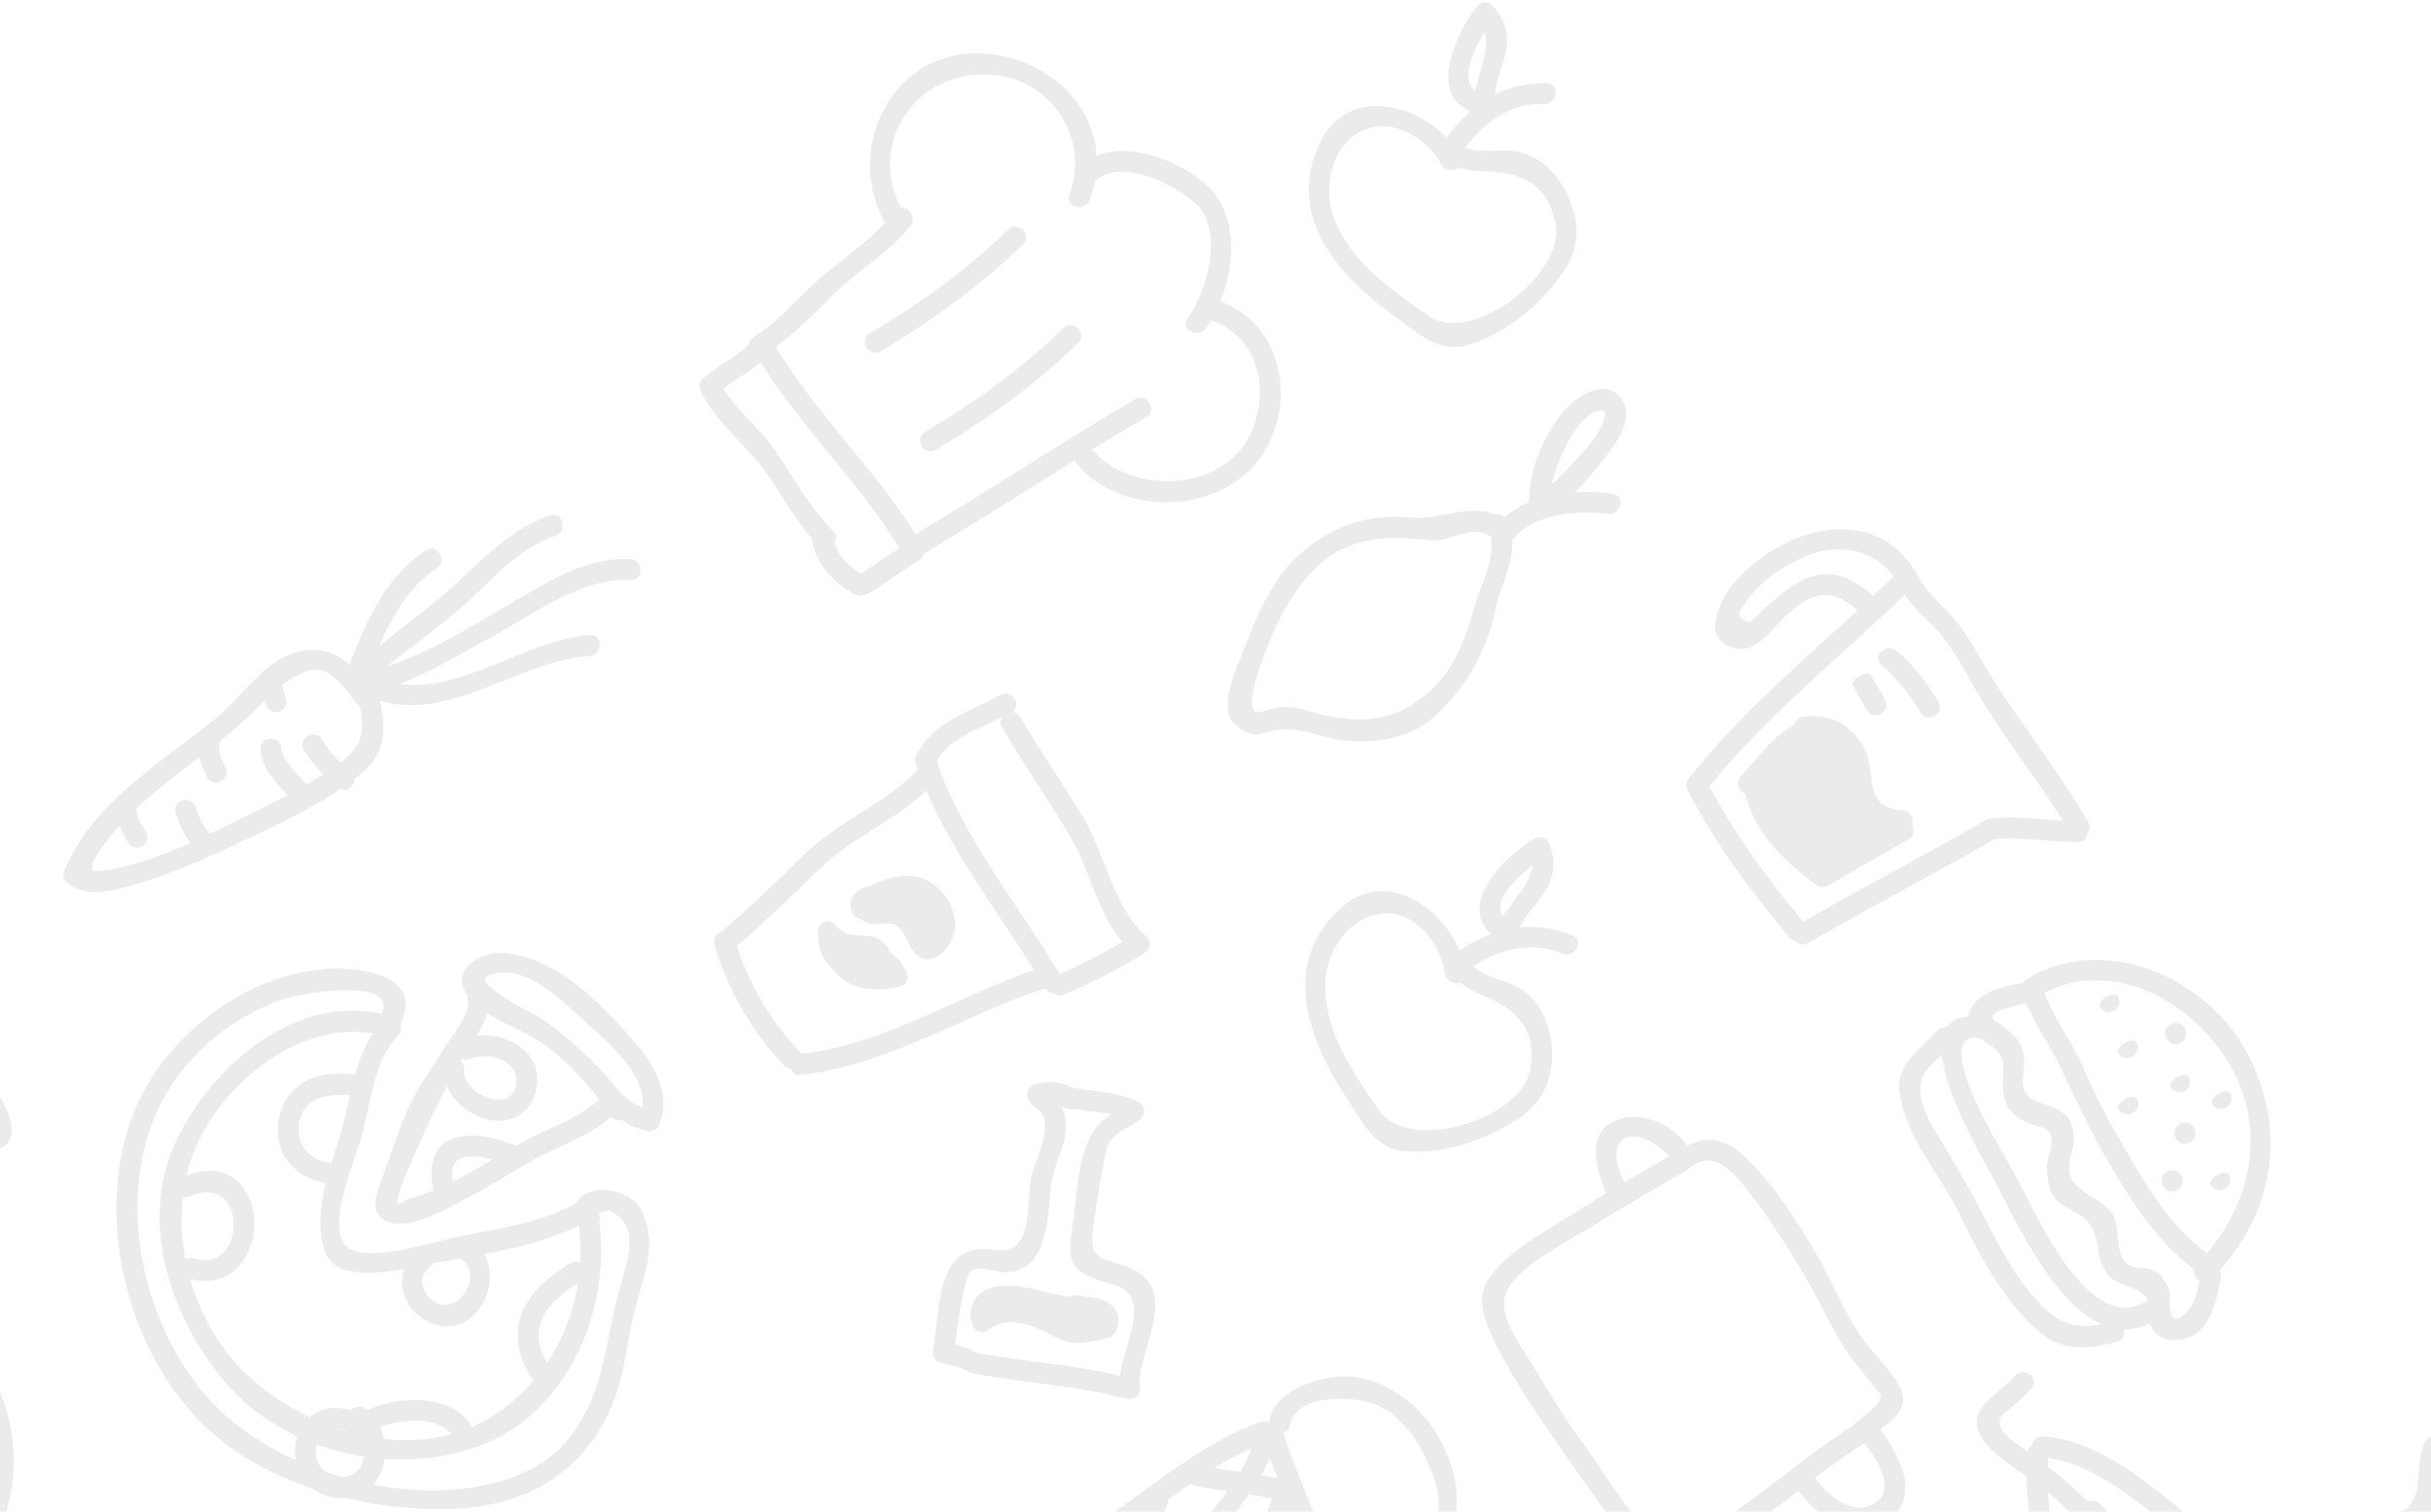 <?xml version="1.0" encoding="UTF-8" standalone="no"?>
<svg width="320px" height="199px" viewBox="0 0 320 199" version="1.1" xmlns="http://www.w3.org/2000/svg" xmlns:xlink="http://www.w3.org/1999/xlink">
    <!-- Generator: Sketch 3.8.3 (29802) - http://www.bohemiancoding.com/sketch -->
    <title>funnel-mask</title>
    <desc>Created with Sketch.</desc>
    <defs></defs>
    <g id="eCircular--Offline-Mode" stroke="none" stroke-width="1" fill="none" fill-rule="evenodd" opacity="0.5">
        <g id="ecom-OLM-LC-onbarding" transform="translate(0, -318)" fill="#D8D8D8">
            <g id="bg-layout" transform="translate(-91, 279)">
                <g id="funnel-mask">
                    <g id="sat-food" transform="translate(225.328, 225.912) rotate(-300) translate(-225.328, -225.912) translate(59.328, 61.912)">
                        <path d="M84.718,119.896 C84.927,120.267 85.31,120.535 85.869,120.529 C91.421,120.475 96.963,120.026 102.514,119.925 C107.729,119.831 113.056,121.875 118.219,120.919 C118.212,124.051 118.157,127.064 117.712,130.178 C106.948,130.367 96.163,132.238 85.475,130.22 C83.579,127.742 84.435,123.188 84.718,119.896 M109.849,164.89 C109.715,164.885 109.575,164.893 109.423,164.932 C104.437,166.212 98.413,166.27 93.304,165.136 C92.42,160.227 91.155,155.384 89.947,150.546 C88.53,144.877 89.397,138.992 88.085,133.313 C97.231,134.414 106.392,133.155 115.59,132.833 C113.588,143.441 114.206,154.889 109.849,164.89 M84.098,132.7 C84.277,132.788 84.464,132.823 84.646,132.811 C84.808,132.833 84.969,132.857 85.131,132.885 C85.139,132.923 85.14,132.949 85.151,132.987 C86.851,138.979 85.774,145.254 87.284,151.283 C88.509,156.167 89.786,161.056 90.672,166.015 C90.675,166.032 90.681,166.044 90.685,166.06 C90.566,166.692 90.83,167.38 91.635,167.586 C97.441,169.077 104.352,169.077 110.157,167.586 C110.532,167.491 110.783,167.286 110.941,167.037 C111.43,167.137 111.939,166.958 112.208,166.342 C116.829,155.787 116.145,143.888 118.405,132.762 C118.952,132.746 119.327,132.471 119.531,132.098 C119.919,131.993 120.237,131.843 120.321,131.295 C120.932,127.319 120.983,123.129 120.985,119.458 C120.985,119.298 120.957,119.156 120.918,119.022 C120.851,118.233 120.204,117.504 119.236,117.826 C113.656,119.683 107.112,117.089 101.304,117.195 C96.156,117.288 91.019,117.727 85.869,117.776 C85.356,117.782 84.997,118.018 84.779,118.344 C84.601,116.773 82.06,116.837 82.035,118.541 C81.974,122.753 80.633,128.23 83.32,131.904 C83.408,132.258 83.661,132.557 84.098,132.7" id="Fill-1"></path>
                        <path d="M95.198,146.235 C94.812,147.002 94.938,148.349 95.494,149.006 C95.966,149.565 97.188,150.094 97.89,149.66 C98.159,149.494 98.343,149.327 98.497,149.107 C98.774,149.103 99.059,148.989 99.323,148.716 C100.034,147.98 100.741,145.775 101.706,145.488 C102.973,145.11 104.474,145.574 105.791,145.33 C108.846,144.764 107.669,140.736 105.997,139.379 C103.792,137.589 100.577,137.657 98.322,139.166 C96.099,140.654 95.329,143.561 95.228,146.183 C95.219,146.201 95.207,146.217 95.198,146.235" id="Fill-3"></path>
                        <path d="M106.789,147.577 C106.57,147.493 106.324,147.455 106.05,147.497 C105.371,147.597 104.745,147.786 104.158,148.045 C104.127,148.044 104.096,148.047 104.067,148.047 C103.572,147.953 103.108,148.008 102.674,148.176 C102.664,148.179 102.653,148.179 102.643,148.18 C101.749,148.388 101.106,148.961 100.747,149.695 C100.208,150.332 99.735,151.052 99.32,151.684 C98.738,152.089 98.103,152.412 97.309,152.544 C95.693,152.814 96.204,155.087 97.66,155.21 C99.026,156.12 100.653,156.23 102.167,155.771 C103.087,155.689 103.998,155.304 104.773,154.865 C106.819,153.704 108.056,151.367 108.667,149.19 C109.015,147.948 107.716,147.231 106.789,147.577" id="Fill-5"></path>
                        <path d="M142.982,86.236 C143.996,86.669 144.925,85.899 145.078,85.092 C146.126,84.716 147.063,84.105 148.076,83.324 C151.899,80.377 155.494,79.449 159.559,82.774 C164.801,87.064 161.207,102.291 154.239,102.773 C148.211,103.189 142.017,103.807 136.561,100.689 C132.75,98.512 130.107,93.38 132.18,89.249 C134.08,85.46 139.468,84.735 142.982,86.236 M136.486,69.132 C138.419,70.458 139.14,73.596 140.336,75.848 C137.962,76.139 136.868,71.976 136.486,69.132 M128.746,93.9 C131.182,104.639 141.919,106.224 151.26,105.62 C154.653,105.401 158.309,105.761 160.55,102.656 C163.669,98.331 164.858,92.131 164.38,86.882 C163.975,82.447 160.916,79.67 156.897,78.264 C154.899,77.565 152.557,77.503 150.585,78.232 C148.128,79.14 146.549,81.774 144.074,82.537 C143.924,78.351 144.97,74.211 148.515,71.553 C149.919,70.501 148.547,68.108 147.122,69.175 C145.094,70.697 143.658,72.569 142.719,74.662 C141.599,73.064 141.134,71.005 140.228,69.297 C139.109,67.189 137.263,66.077 134.938,65.776 C134.197,65.68 133.549,66.475 133.558,67.153 C133.617,71.568 135.835,80.238 141.595,78.357 C141.325,79.873 141.245,81.454 141.341,83.064 C134.867,82.254 127.023,86.303 128.746,93.9" id="Fill-11"></path>
                        <path d="M178.642,72.711 C178.644,74.989 178.653,77.267 178.682,79.544 C177.038,79.321 174.362,79.024 173.807,77.312 C173.036,74.931 176.583,73.047 178.642,72.711 M182.822,67.428 C184.529,66.323 187.08,66.082 189.032,65.834 C193.296,65.29 197.627,65.11 201.918,65.12 C206.012,65.129 210.242,65.694 214.308,65.129 C216.113,64.877 217.884,64.477 219.704,64.318 C220.862,64.218 221.24,69.002 221.472,69.812 C221.475,69.821 221.479,69.825 221.481,69.833 C221.796,77.548 223.585,85.114 223.723,92.846 C223.785,96.374 223.332,99.128 219.53,99.972 C215.187,100.937 210.403,100.92 205.975,101.393 C201.797,101.839 197.614,101.966 193.415,102.011 C189.808,102.05 184.151,103.101 182.658,98.839 C181.235,94.772 181.69,89.291 181.54,85.024 C181.384,80.599 181.401,76.168 181.401,71.74 C181.401,71.566 181.369,71.412 181.321,71.272 C181.194,69.735 181.206,68.475 182.822,67.428 M231.684,72.862 C231.279,75.677 227.429,77.069 224.919,77.23 C224.579,74.604 224.302,71.971 224.213,69.311 C227.099,68.911 232.284,68.695 231.684,72.862 M178.274,82.245 C178.435,82.269 178.585,82.26 178.729,82.237 C178.77,84.29 178.823,86.342 178.914,88.394 C179.099,92.64 178.842,97.704 180.856,101.579 C182.114,104.001 185.118,104.535 187.554,104.747 C193.054,105.225 198.91,104.763 204.402,104.317 C209.671,103.889 215.038,103.414 220.263,102.628 C222.486,102.292 224.679,101.065 225.565,98.924 C227.166,95.059 226.488,90.343 226.08,86.32 C225.863,84.189 225.572,82.073 225.282,79.958 C229.489,79.603 234.326,76.97 234.473,72.339 C234.661,66.417 228.05,66.075 223.692,66.629 C223.353,64.068 223.017,61.544 219.704,61.566 C217.67,61.58 215.57,62.143 213.574,62.474 C209.304,63.182 204.451,62.372 200.124,62.362 C194.712,62.349 188.691,62.603 183.471,64.171 C180.112,65.179 178.84,67.149 178.624,69.948 C174.921,70.326 171.295,73.004 171.007,76.869 C170.723,80.699 175.407,81.822 178.274,82.245" id="Fill-13"></path>
                        <path d="M92.541,187.229 C95.9,186.13 102.32,183.899 105.546,186.541 C104.659,187.224 103.703,187.619 102.527,188.042 C102.445,188.07 102.375,188.109 102.304,188.147 C98.429,188.578 94.667,189.78 91.027,191.166 C89.492,191.749 88.2,192.415 86.837,193.333 C86.394,193.631 79.97,197.704 80.303,195.47 C81.086,190.207 88.482,188.557 92.541,187.229 M101.775,199.133 C101.635,200.579 101.582,202.02 101.561,203.461 C99.408,205.136 97.203,207.279 96.616,210.034 C95.947,213.177 98.562,214.984 101.2,215.81 C101.061,216.818 100.881,217.823 100.643,218.827 C100.321,220.178 100.895,221.508 99.482,220.128 C98.015,218.695 96.882,216.923 95.668,215.286 C93.667,212.584 91.872,210.083 90.191,207.411 C94.007,207.898 98.663,204.806 98.239,200.774 C97.942,197.941 94.958,195.564 92.139,196.011 C89.632,196.407 87.414,198.341 86.407,200.683 C85.875,199.729 85.262,198.766 84.54,198.021 C86.439,197.065 88.139,195.712 89.968,194.592 C93.089,192.682 97.762,191.435 101.746,190.954 C102.35,193.656 102.041,196.381 101.775,199.133 M101.484,213.007 C99.978,212.466 98.775,211.575 99.582,209.755 C100.027,208.752 100.749,207.846 101.563,207.047 C101.57,207.669 101.579,208.291 101.586,208.916 C101.601,210.288 101.571,211.652 101.484,213.007 M88.286,204.204 C88.221,204.087 88.154,203.969 88.089,203.849 C88.332,203.691 88.519,203.431 88.583,203.041 C88.883,201.258 90.082,199.641 91.782,198.933 C93.284,198.308 95.329,199.342 95.509,201.055 C95.746,203.306 91.466,205.891 89.61,204.454 C89.185,204.126 88.705,204.081 88.286,204.204 M81.239,199.098 C81.388,199.237 81.58,199.349 81.826,199.413 C83.453,199.836 85.097,204.13 85.813,205.459 C86.832,207.353 87.749,209.304 88.821,211.169 C90.692,214.427 93.764,217.69 96.207,220.565 C97.067,221.577 98.56,223.747 100.149,223.69 C104.461,223.537 104.174,214.801 104.311,211.914 C104.492,208.114 104.136,204.315 104.406,200.516 C104.643,197.191 105.151,193.963 104.52,190.711 C105.074,190.6 105.415,190.204 105.544,189.742 C106.623,189.203 107.613,188.534 108.47,187.589 C108.853,187.168 109.065,186.427 108.686,185.921 C105.577,181.778 100.238,182.491 95.701,183.48 C89.683,184.791 82.766,186.714 78.973,191.882 C76.94,194.653 77.059,199.533 81.239,199.098" id="Fill-15"></path>
                        <path d="M110.409,255.097 C96.88,258.068 79.92,252.275 72.786,240.247 C69.279,234.336 68.238,227.101 69.508,220.407 C69.951,218.075 74.439,205.751 77.654,210.065 C69.908,218.703 72.308,232.188 78.22,241.296 C84.748,251.352 98.005,254.174 109.199,252.21 C113.182,251.512 116.948,249.857 120.281,247.533 C120.993,248.324 121.907,248.902 122.914,249.243 C118.931,252.096 114.609,254.174 110.409,255.097 M92.757,248.645 C90.127,247.738 87.653,246.451 85.468,244.838 C85.681,244.624 85.836,244.337 85.873,243.969 C86.224,240.445 88.767,239.105 91.857,240.812 C94.605,242.329 95.653,245.318 93.178,247.584 C92.823,247.909 92.712,248.288 92.757,248.645 M79.313,212.375 C80.146,214.084 81.397,215.612 82.791,217.051 C81.683,218.859 80.43,220.804 80.334,222.929 C80.223,225.387 81.298,227.611 83.279,229.086 C86.73,231.656 90.752,230.648 93.311,227.623 C95.674,229.889 98.348,231.851 101.367,232.252 C104.74,232.698 106.912,227.968 108.23,224.312 C110.281,226.744 114.411,226.833 116.896,224.163 C120.462,220.332 116.371,214.178 111.8,214.237 C113.238,210.121 114.457,205.982 114.775,201.571 C116.299,202.195 117.747,202.972 119.112,203.86 C118.771,204.073 118.529,204.441 118.535,204.969 C118.569,208.027 119.053,211.329 121.009,213.799 C123.094,216.432 126.241,217.21 129.477,216.904 C130.27,219.149 130.743,221.519 130.836,223.957 C130.876,224.987 130.828,226.002 130.713,227.001 C126.516,227.043 123.932,230.875 122.625,234.456 C122.307,235.326 121.986,236.575 121.898,237.814 C121.829,237.839 121.759,237.857 121.691,237.885 C120.868,238.215 120.643,239.056 120.833,239.724 C119.34,241.099 118.56,242.91 118.933,244.837 C116.057,246.816 112.896,248.34 109.708,249.265 C105.14,250.593 100.055,250.566 95.277,249.378 C99.029,245.758 97.253,240.645 92.998,238.296 C91.106,237.251 88.686,236.858 86.669,237.779 C84.54,238.751 83.613,240.832 83.245,242.995 C82.754,242.532 82.283,242.052 81.839,241.547 C75.255,234.057 72.729,220.471 79.313,212.375 M84.822,219.027 C86.215,220.325 87.621,221.58 88.811,222.859 C89.616,223.724 90.472,224.686 91.377,225.656 C89.614,228.009 86.839,228.586 84.497,226.524 C81.95,224.284 83.379,221.442 84.822,219.027 M110.717,217.262 C110.794,217.236 110.871,217.21 110.95,217.169 C113.807,215.714 116.861,220.43 114.566,222.598 C113.132,223.952 110.064,223.764 109.795,221.487 C109.757,221.173 109.635,220.919 109.464,220.716 C109.878,219.559 110.298,218.409 110.717,217.262 M128.328,214.208 C126.204,214.226 124.247,213.659 122.922,211.769 C121.659,209.964 121.363,207.613 121.307,205.448 C124.259,207.831 126.665,210.831 128.328,214.208 M122.958,241.514 C122.971,241.525 122.982,241.539 122.996,241.55 C122.726,241.809 122.44,242.053 122.16,242.303 C122.382,242.014 122.652,241.75 122.958,241.514 M124.706,237.471 C124.833,236.366 125.224,235.233 125.664,234.23 C126.52,232.272 127.996,230.167 130.185,229.804 C129.433,232.685 128.067,235.372 126.281,237.799 C125.769,237.632 125.241,237.522 124.706,237.471 M126.25,246.6 C126.136,246.652 126.018,246.699 125.897,246.739 C124.698,247.146 123.382,246.697 122.497,245.837 C124.135,244.466 125.641,242.928 126.979,241.262 C127.252,241.491 127.503,241.754 127.721,242.054 C128.441,243.043 128.417,244.147 127.93,245.056 C127.381,245.584 126.822,246.102 126.25,246.6 M115.002,197.19 C116.631,195.916 118.326,195.84 120.095,196.961 C121.428,197.608 122.549,198.91 123.563,199.962 C125.576,202.048 127.615,203.926 129.817,205.819 C135.144,210.4 139.876,215.859 139.388,223.301 C138.959,229.833 135.597,236.489 130.783,242.052 C130.717,241.854 130.639,241.657 130.548,241.465 C130.098,240.514 129.418,239.697 128.602,239.05 C131.155,235.261 132.886,230.971 133.473,226.573 C135.062,214.69 126.32,203.369 115.681,198.968 C115.46,198.68 115.115,198.479 114.641,198.477 C114.761,198.049 114.882,197.619 115.002,197.19 M130.499,246.077 C133.743,242.641 136.518,238.772 138.65,234.828 C143.351,226.133 143.352,217.074 137.18,209.262 C134.313,205.633 130.381,203.15 127.208,199.854 C124.265,196.797 121.844,193.867 117.401,193.43 C113.682,193.063 110.291,198.127 112.074,200.277 C111.881,206.211 109.778,211.014 107.933,216.554 C107.024,219.283 104.977,229.238 101.367,229.499 C97.806,229.754 92.919,223.215 90.763,220.913 C87.65,217.588 82.395,214.14 81.223,209.65 C81.058,209.013 80.587,208.714 80.083,208.676 C80.074,208.673 80.069,208.668 80.061,208.665 C76.14,202.512 70.62,209.619 68.691,213.889 C65.253,221.5 65.602,230.2 68.595,237.88 C75.352,255.222 100.152,263.349 116.827,256.027 C120.593,254.372 124.129,251.985 127.323,249.152 C128.744,248.56 129.87,247.427 130.499,246.077" id="Fill-17"></path>
                        <path d="M186.17,230.426 C180.574,230.315 175.013,229.602 169.417,229.526 C169.4,229.507 169.392,229.487 169.375,229.469 C165.414,224.86 163.021,219.518 162.42,213.466 C162.275,212.023 162.385,210.426 162.657,209.014 C163.33,205.532 166.562,210.876 166.69,211.12 C167.347,212.361 167.819,213.892 167.94,215.301 C168.017,216.201 168.781,216.64 169.487,216.619 C170.044,216.762 170.666,216.603 170.971,215.995 C171.124,215.689 171.278,215.383 171.431,215.077 C171.731,214.481 171.579,213.912 171.232,213.519 C171.843,204.057 176.368,186.114 188.328,193.125 C194.659,196.836 193.564,206.184 192.362,212.166 C191.096,218.466 188.69,224.533 186.17,230.426 M187.018,237.556 C185.389,238.074 183.316,237.963 181.621,238.005 C177.904,238.093 164.78,239.679 170.05,232.512 C170.104,232.441 170.142,232.37 170.177,232.299 C175.367,232.422 180.525,233.035 185.713,233.167 C186.162,234.17 186.662,235.136 187.197,236.102 C187.629,236.881 188.078,237.217 187.018,237.556 M188.877,190.253 C176.519,183.01 170.488,199.022 168.862,210.021 C166.713,205.906 163.114,202.186 160.383,207.194 C158.93,209.856 159.645,213.951 160.08,216.76 C160.933,222.251 163.851,227.258 167.424,231.415 C167.431,231.424 167.439,231.429 167.447,231.437 C165.757,233.861 165.099,236.417 167.208,238.84 C169.929,241.963 175.523,240.788 179.018,240.766 C181.417,240.751 188.592,241.684 190.063,238.794 C191.221,236.522 189.279,234.326 188.301,232.288 C188.353,232.213 188.411,232.15 188.452,232.054 C193.244,220.87 203.116,198.599 188.877,190.253" id="Fill-19"></path>
                        <path d="M114.835,302.779 C113.291,302.334 111.304,302.548 110.401,304.072 C107.726,308.578 104.461,303.304 101.277,304.243 C97.637,305.316 95.876,308.453 92.325,304.693 C91.25,303.554 89.179,302.413 87.54,303.024 C84.673,304.092 83.638,307.804 80.251,305.113 C78.895,304.036 77.174,303.082 75.368,303.634 C74.376,303.935 73.485,304.207 72.576,304.693 C70.507,305.799 71.752,301.976 72.45,300.098 C75.582,300.561 78.79,300.154 81.969,300.418 C86.063,300.759 90.022,301.152 94.14,301.174 C100.78,301.209 107.58,301.102 113.771,298.511 C114.208,298.893 114.865,298.901 115.367,298.64 C116.762,299.845 118.057,300.909 118.321,303 C118.635,305.474 115.069,302.846 114.835,302.779 M92.185,312.697 C89.083,312.588 85.983,312.685 82.885,312.521 C80.488,312.396 69.88,311.819 73.314,307.68 C74.825,306.954 76.438,305.869 77.998,306.833 C80.515,308.387 82.428,309.989 85.431,308.274 C87.528,307.078 88.167,304.301 91.066,307.372 C92.302,308.683 93.515,309.226 95.263,309.643 C96.445,309.926 97.53,309.432 98.492,308.817 C100.952,307.241 102.278,306.919 105.034,308.061 C106.401,308.627 108.08,309.05 109.509,308.417 C110.805,307.843 112.634,305.486 114.238,305.811 C114.804,314.795 97.75,312.889 92.185,312.697 M108.08,318.18 C103.563,319.403 98.631,319.199 94.003,318.965 C89.779,318.751 85.726,318.785 81.499,318.889 C79.069,318.947 75.325,318.877 73.776,316.529 C73.201,315.657 72.971,314.368 72.743,313.152 C77.473,315.238 86.154,315.298 89.125,315.352 C94.67,315.455 107.825,317.041 113.872,312.707 C112.888,315.585 111.438,317.273 108.08,318.18 M92.551,280.947 C102.284,280.805 109.687,287.289 112.771,295.966 C106.513,298.689 99.379,298.449 92.684,298.413 C89.6,298.397 86.608,298.223 83.546,297.844 C79.883,297.391 76.001,298.015 72.388,297.299 C72.932,287.158 83.142,281.082 92.551,280.947 M116.593,296.051 C116.274,295.758 115.917,295.654 115.58,295.68 C112.181,285.311 103.755,278.575 92.551,278.194 C81.521,277.818 70.09,286.104 69.615,297.484 C69.606,297.701 69.64,297.892 69.706,298.055 C69.607,298.433 69.65,298.844 69.858,299.173 C68.81,301.874 67.677,305.341 70.09,307.618 C69.454,308.896 69.456,309.955 69.902,310.842 C69.625,311.136 69.495,311.559 69.664,312.073 C70.662,315.112 70.7,318.962 74.13,320.381 C79.807,322.726 86.328,321.155 92.296,321.607 C98.365,322.067 104.985,322.269 110.814,320.218 C114.507,318.917 115.998,315.583 116.948,312.073 C117.175,311.231 116.651,310.63 116.002,310.434 C116.56,309.495 116.915,308.401 116.997,307.114 C118.559,307.401 120.025,306.645 120.82,304.792 C122.438,301.023 118.97,298.239 116.593,296.051" id="Fill-31"></path>
                        <path d="M227.156,24.598 C225.613,24.153 223.625,24.367 222.722,25.891 C220.047,30.397 216.782,25.123 213.599,26.062 C209.958,27.134 208.197,30.272 204.647,26.511 C203.571,25.372 201.5,24.232 199.861,24.842 C196.994,25.91 195.959,29.622 192.572,26.932 C191.217,25.854 189.495,24.901 187.689,25.452 C186.697,25.753 185.807,26.026 184.897,26.511 C182.828,27.617 184.073,23.794 184.772,21.917 C187.903,22.38 191.111,21.973 194.29,22.237 C198.385,22.577 202.344,22.971 206.461,22.992 C213.101,23.028 219.901,22.921 226.092,20.329 C226.529,20.712 227.186,20.72 227.688,20.458 C229.083,21.663 230.379,22.728 230.643,24.818 C230.956,27.292 227.39,24.664 227.156,24.598 M204.506,34.515 C201.404,34.407 198.304,34.503 195.206,34.34 C192.809,34.214 182.201,33.638 185.636,29.498 C187.146,28.772 188.759,27.688 190.32,28.651 C192.836,30.206 194.75,31.808 197.753,30.093 C199.849,28.896 200.488,26.119 203.387,29.191 C204.624,30.501 205.836,31.044 207.584,31.462 C208.767,31.745 209.851,31.251 210.813,30.635 C213.273,29.06 214.6,28.738 217.355,29.879 C218.722,30.445 220.401,30.868 221.83,30.235 C223.127,29.662 224.955,27.304 226.559,27.63 C227.125,36.614 210.071,34.708 204.506,34.515 M220.401,39.999 C215.884,41.221 210.953,41.018 206.324,40.784 C202.1,40.57 198.047,40.604 193.82,40.707 C191.39,40.765 187.646,40.695 186.097,38.347 C185.522,37.475 185.292,36.186 185.064,34.97 C189.794,37.057 198.475,37.117 201.447,37.171 C206.991,37.274 220.147,38.859 226.193,34.525 C225.209,37.404 223.759,39.091 220.401,39.999 M204.872,2.765 C214.605,2.624 222.008,9.108 225.092,17.784 C218.835,20.507 211.701,20.268 205.005,20.232 C201.921,20.215 198.929,20.042 195.867,19.663 C192.204,19.21 188.322,19.834 184.709,19.118 C185.253,8.977 195.464,2.901 204.872,2.765 M228.914,17.87 C228.595,17.577 228.238,17.472 227.901,17.498 C224.502,7.13 216.076,0.393 204.872,0.012 C193.842,-0.363 182.411,7.922 181.936,19.302 C181.927,19.52 181.961,19.711 182.027,19.874 C181.928,20.251 181.971,20.662 182.179,20.992 C181.131,23.692 179.998,27.159 182.412,29.437 C181.775,30.714 181.777,31.774 182.223,32.66 C181.946,32.955 181.816,33.377 181.985,33.891 C182.983,36.93 183.021,40.781 186.452,42.199 C192.128,44.545 198.65,42.973 204.617,43.425 C210.686,43.885 217.306,44.088 223.135,42.036 C226.828,40.736 228.319,37.402 229.269,33.891 C229.496,33.05 228.972,32.448 228.323,32.253 C228.882,31.313 229.236,30.22 229.319,28.933 C230.88,29.219 232.347,28.463 233.141,26.61 C234.759,22.842 231.291,20.057 228.914,17.87" id="Fill-31-Copy"></path>
                        <path d="M189.947,11.012 C189.027,11.012 189.027,13.765 189.947,13.765 C191.787,13.765 191.787,11.012 189.947,11.012" id="Fill-33-Copy"></path>
                        <path d="M197.997,8.259 C199.837,8.259 199.837,5.506 197.997,5.506 C196.157,5.506 196.157,8.259 197.997,8.259" id="Fill-35-Copy"></path>
                        <path d="M196.387,14.682 C198.227,14.682 198.227,11.929 196.387,11.929 C195.467,11.929 195.467,14.682 196.387,14.682" id="Fill-37-Copy"></path>
                        <path d="M202.828,18.353 C204.668,18.353 204.668,15.6 202.828,15.6 C201.907,15.6 201.907,18.353 202.828,18.353" id="Fill-39-Copy"></path>
                        <path d="M203.748,11.012 C205.588,11.012 205.588,8.259 203.748,8.259 C202.828,8.259 202.828,11.012 203.748,11.012" id="Fill-41-Copy"></path>
                        <path d="M208.348,7.341 C210.188,7.341 210.188,4.588 208.348,4.588 C207.428,4.588 207.428,7.341 208.348,7.341" id="Fill-43-Copy"></path>
                        <path d="M209.958,13.765 C211.798,13.765 211.798,11.012 209.958,11.012 C208.118,11.012 208.118,13.765 209.958,13.765" id="Fill-45-Copy"></path>
                        <path d="M214.558,18.353 C216.398,18.353 216.398,15.6 214.558,15.6 C212.718,15.6 212.718,18.353 214.558,18.353" id="Fill-47-Copy"></path>
                        <path d="M217.548,12.847 C219.388,12.847 219.388,10.094 217.548,10.094 C216.628,10.094 216.628,12.847 217.548,12.847" id="Fill-49-Copy"></path>
                        <path d="M46.308,198.211 C45.07,198.608 43.773,198.816 42.473,198.836 C40.694,198.863 40.692,201.615 42.473,201.589 C43.853,201.567 45.203,201.35 46.516,200.986 C46.552,201.827 46.577,202.667 46.582,203.507 C45.718,203.774 44.834,203.967 43.943,204.12 C43.068,204.269 41.685,204.531 40.869,204.07 C39.318,203.195 37.929,205.573 39.476,206.448 C41.443,207.558 44.308,207.042 46.538,206.402 C46.459,208.959 46.282,211.515 46.095,214.068 C46.008,215.259 45.923,216.508 45.825,217.787 C44.532,218.085 43.217,217.999 41.919,217.696 C40.188,217.294 39.453,219.947 41.187,220.351 C42.624,220.685 44.114,220.841 45.573,220.651 C45.138,225.012 44.392,229.5 42.662,233.14 C41.786,234.982 39.962,230.604 38.957,227.612 C39.783,227.731 41.406,227.742 41.406,227.742 C43.246,227.743 43.246,224.99 41.406,224.989 C40.486,224.989 39.374,225.114 38.495,224.718 C38.361,224.657 38.26,224.617 38.122,224.591 C37.297,221.103 36.861,217.521 36.406,213.97 C37.315,214.276 38.298,214.419 39.243,214.436 C41.025,214.466 41.027,211.713 39.248,211.683 C38.184,211.665 36.896,211.458 36.086,210.709 C36.042,210.669 35.997,210.64 35.951,210.607 C35.615,208.451 35.2,206.331 34.603,204.198 C34.473,203.736 34.349,203.273 34.228,202.809 C34.516,202.884 34.805,202.949 35.112,202.965 C35.864,203.005 36.493,202.308 36.493,201.589 C36.493,200.808 35.864,200.252 35.112,200.212 C35.54,200.235 35.078,200.196 34.965,200.166 C34.787,200.118 34.609,200.063 34.43,200.011 C34.167,199.936 33.898,199.876 33.626,199.832 C33.47,198.633 33.44,197.424 33.649,196.196 C34.247,192.693 38.719,192.916 41.286,192.397 C44.897,193.544 45.919,195.165 46.308,198.211 M48.182,161.435 C44.537,168.958 46.439,179.763 41.201,186.407 C42.017,181.92 41.779,177.281 41.929,172.706 C42.137,166.381 41.023,158.737 44.584,153.188 C45.548,151.689 43.157,150.31 42.201,151.8 C39.157,156.543 39.347,162.111 39.363,167.544 C39.382,173.549 39.76,180.443 38.399,186.494 C37.761,182.573 37.386,178.578 36.662,174.686 C35.689,169.47 33.499,164.192 34.603,158.825 C34.96,157.092 32.299,156.354 31.942,158.093 C30.927,163.018 32.243,167.872 33.384,172.664 C34.443,177.111 34.864,181.639 35.554,186.125 C32.95,182.67 30.698,178.706 30.512,174.518 C30.433,172.75 27.673,172.742 27.752,174.518 C28.025,180.683 31.898,186.195 35.8,190.804 C33.68,191.464 31.991,192.601 30.988,195.464 C29.457,199.831 32.311,205.094 33.023,209.342 C34.579,218.621 34.451,229.249 40.577,236.974 C40.855,237.326 41.506,237.475 41.919,237.328 C45.012,236.219 45.926,232.795 46.636,229.901 C47.761,225.328 48.344,220.408 48.726,215.721 C49.145,210.573 49.715,205.16 49.313,199.926 C50.223,199.345 49.878,198.149 49.071,197.687 C49.021,197.324 48.985,196.957 48.924,196.597 C48.23,192.532 45.697,190.882 41.919,189.708 C41.9,189.703 41.882,189.704 41.863,189.699 C49.039,182.674 46.338,171.548 50.565,162.824 C51.336,161.233 48.956,159.837 48.182,161.435" id="Fill-63"></path>
                        <path d="M29.536,77.761 C30.674,79.129 32.615,77.17 31.488,75.815 C30.888,75.093 30.25,74.458 29.585,73.897 C29.598,73.797 29.602,73.69 29.593,73.576 C29.218,69.131 34.801,65.559 38.424,64.116 C43.511,62.09 49.668,68.414 51.402,72.435 C52.103,74.062 54.48,72.658 53.784,71.047 C53.622,70.667 53.429,70.284 53.22,69.901 C58.358,65.327 65.897,68.01 69.192,73.618 C73.293,80.602 67.512,90.648 60.096,91.968 C60.019,89.203 59.964,86.437 59.954,83.67 C59.947,81.895 57.187,81.894 57.194,83.67 C57.236,95.01 58.001,106.332 58.099,117.671 C47.837,118.086 37.876,121.047 27.6,121.283 C27.22,117.886 26.268,114.619 25.403,111.293 C24.248,106.852 24.333,102.322 22.643,97.987 C22.127,96.668 20.296,96.876 19.942,97.873 C10.737,97.372 5.565,87.987 10.108,79.787 C14.23,72.349 24.19,71.333 29.536,77.761 M53.756,127.516 C53.492,127.004 52.948,126.649 52.227,126.849 C47.975,128.025 43.613,127.836 39.253,128.176 C35.692,128.454 32.462,129.883 28.903,130.007 C28.613,128 28.699,126.002 28.332,124.011 C38.53,123.649 48.428,120.729 58.631,120.405 C58.741,122.44 58.98,124.466 59.023,126.504 C57.455,127.392 55.525,127.855 53.756,127.516 M7.725,78.398 C1.214,88.382 9.501,100.579 20.627,100.641 C21.592,103.891 21.931,107.245 22.464,110.617 C23.137,114.865 24.802,118.777 24.992,123.129 C25.014,123.613 25.238,123.961 25.549,124.181 C26.126,126.677 25.871,129.24 26.421,131.754 C26.556,132.371 27.161,132.734 27.753,132.764 C31.366,132.95 34.723,131.88 38.22,131.11 C42.712,130.12 47.328,130.716 51.84,129.755 C51.953,129.837 52.077,129.91 52.227,129.963 C55.087,130.956 58.673,130.151 61.11,128.448 C61.558,128.135 61.734,127.691 61.722,127.256 C61.765,127.118 61.796,126.97 61.794,126.799 C61.763,124.192 61.365,121.608 61.334,118.999 C61.329,118.541 61.139,118.201 60.862,117.981 C60.803,110.188 60.426,102.404 60.177,94.617 C60.36,94.661 60.563,94.671 60.78,94.633 C69.764,93.082 76.008,81.592 72.019,73.166 C68.396,65.516 58.324,61.989 51.669,67.577 C48.36,63.36 42.752,59.916 37.69,61.462 C33.319,62.796 27.527,67.161 26.884,72.117 C20.288,68.827 12.097,71.694 7.725,78.398" id="Fill-65"></path>
                        <path d="M29.642,86.789 C31.964,94.937 33.355,103.298 35.162,111.566" id="Fill-67"></path>
                        <path d="M47.073,109.823 C47.088,111.598 49.848,111.599 49.833,109.823 C49.769,101.977 48.959,94.132 47.024,86.516 C46.586,84.796 43.925,85.527 44.363,87.248 C46.24,94.634 47.011,102.214 47.073,109.823" id="Fill-69"></path>
                        <path d="M32.201,109.63 C32.215,111.405 34.975,111.406 34.961,109.63 C34.896,101.784 34.087,93.938 32.151,86.323 C31.714,84.603 29.052,85.333 29.49,87.055 C31.367,94.441 32.138,102.021 32.201,109.63" id="Fill-69-Copy"></path>
                        <path d="M96.021,52.367 C96.096,52.328 96.157,52.283 96.22,52.238 C98.923,52.983 101.189,56.682 102.946,58.495 C105.889,61.528 108.472,64.325 109.635,68.521 C111.177,74.081 109.812,78.37 105.952,82.645 C103.656,85.188 101.745,86.2 101.211,89.672 C100.65,93.317 94.855,85.911 94.293,85.208 C91.675,81.929 89.553,78.634 88.378,74.543 C86.991,69.701 88.602,65.272 91.324,61.313 C92.048,60.259 92.966,59.296 93.374,58.06 C93.974,56.247 94.071,53.376 96.021,52.367 M90.651,37.349 C89.834,36.093 89.219,34.746 88.892,33.283 C88.776,32.76 88.893,30.407 89.885,31.202 C91.701,32.655 92.515,35.657 93.193,37.76 C93.597,39.018 94.069,40.445 94.303,41.861 C92.853,40.572 91.647,38.883 90.651,37.349 M94.034,50.352 C91.085,52.421 90.991,57.07 88.94,59.923 C85.55,64.638 84.541,69.6 85.717,75.274 C86.732,80.166 89.97,84.184 93.008,87.988 C94.362,89.684 97.876,94.768 100.753,93.8 C102.067,93.356 103.31,92.737 103.672,91.237 C104.426,88.11 105.565,86.871 107.904,84.592 C111.43,81.155 114.194,75.55 113.073,70.538 C111.824,64.946 109.192,60.386 104.899,56.548 C102.635,54.525 100.82,51.4 98.077,50.03 C98.063,49.984 98.055,49.941 98.035,49.894 C96.411,46.036 98.94,40.53 101.362,37.469 C102.45,36.091 100.512,34.128 99.41,35.522 C98.47,36.71 97.529,38.171 96.735,39.761 C96.262,37.84 95.527,35.939 94.882,34.318 C93.997,32.093 92.273,27.96 89.237,28.266 C85.381,28.655 85.908,33.712 86.932,36.188 C88.364,39.649 91.284,43.629 94.628,45.484 C94.702,45.525 94.775,45.552 94.848,45.579 C94.674,46.886 94.693,48.178 94.984,49.394 C94.461,49.511 94.138,49.894 94.034,50.352" id="Fill-71"></path>
                        <path d="M119.127,18.566 C119.471,13.581 122.428,9.528 127.321,8.957 C127.623,10.165 127.914,11.376 128.194,12.588 C128.172,12.594 128.153,12.594 128.131,12.602 C119.712,15.244 121.394,21.426 123.116,28.369 C121.998,29.455 121.257,29.405 120.895,28.215 C120.301,27.26 119.975,26.18 119.654,25.114 C119.017,22.993 118.976,20.755 119.127,18.566 M135.467,7.749 C138.839,6.806 142.767,7.068 146.24,7.048 C152.933,7.008 159.587,5.955 166.285,5.722 C164.573,8.337 162.652,10.827 161.353,13.683 C161.236,13.874 161.161,14.107 161.16,14.387 C161.132,23.588 160.757,32.781 160.708,41.98 C153.518,43.221 146.404,44.009 139.116,43.777 C134.816,32.485 133.019,20.567 130.145,8.879 C131.953,8.755 133.667,8.253 135.467,7.749 M125.333,31.42 C126.64,29.762 125.723,27.267 125.19,25.506 C123.784,20.865 123.351,17.02 128.806,15.277 C131.078,25.467 132.967,35.727 136.827,45.495 C137.064,46.095 137.49,46.476 138.159,46.505 C146.054,46.855 153.761,45.965 161.526,44.621 C161.904,44.555 162.159,44.378 162.32,44.147 C162.921,44.053 163.458,43.617 163.46,42.835 C163.487,33.457 163.88,24.086 163.916,14.708 C165.492,11.415 167.863,8.586 169.711,5.447 C170.149,4.705 169.814,4.001 169.251,3.642 C169.058,3.225 168.664,2.911 168.06,2.917 C161.285,2.989 154.568,3.808 147.819,4.293 C144.583,4.526 141.312,4.35 138.066,4.582 C134.812,4.815 131.771,6.368 128.498,6.128 C128.376,6.119 128.263,6.125 128.156,6.142 C117.204,6.426 114.407,18.903 117.595,27.662 C118.777,30.91 122.232,35.357 125.333,31.42" id="Fill-73"></path>
                        <path d="M142.32,40.151 C147.397,41.739 152.692,40.105 157.412,38.059 C158.048,37.783 158.252,37.253 158.252,36.752 L158.252,24.481 C158.252,23.653 157.493,23.216 156.851,23.161 C156.279,22.607 155.122,22.471 154.526,23.329 C151.404,27.811 149.01,23.833 144.954,23.607 C141.484,23.414 138.393,25.399 137.308,28.704 C137.109,29.308 137.314,29.786 137.695,30.076 C137.575,33.452 139.079,36.343 140.053,39.53 C140.392,40.637 141.637,40.706 142.32,40.151" id="Fill-75"></path>
                        <path d="M136.685,16.174 C139.218,15.217 141.903,14.874 144.599,14.847 C146.377,14.828 146.379,12.075 144.599,12.094 C141.68,12.123 138.694,12.484 135.951,13.519 C134.304,14.141 135.018,16.803 136.685,16.174" id="Fill-77"></path>
                        <path d="M140.771,18.04 L137.091,18.04 C136.171,18.04 136.171,20.793 137.091,20.793 L140.771,20.793 C142.611,20.793 142.611,18.04 140.771,18.04" id="Fill-79"></path>
                        <path d="M64.436,263.585 C63.654,264.566 62.518,265.279 61.491,265.968 C58.184,268.188 54.444,269.831 50.771,271.334 C48.254,272.365 43.797,273.463 41.838,275.791 C41.291,274.524 40.701,273.304 40.077,272.136 C44.419,271.554 48.54,268.73 52.193,266.574 C54.526,265.197 56.772,263.725 59.201,262.518 C59.86,262.191 66.877,260.519 64.436,263.585 M42.541,292.107 C41.352,293.371 39.785,294.304 38.46,295.442 C32.594,298.503 26.597,302.268 19.932,302.989 C19.862,302.996 19.798,303.015 19.733,303.03 C19.543,302.989 19.333,302.985 19.105,303.038 C8.95,305.371 6.67,291.758 3.837,284.171 C9.107,284.036 13.961,281.864 18.733,279.751 C24.717,277.102 30.982,274.458 37.393,272.961 C39.584,276.983 40.706,281.495 42.148,285.819 C42.827,287.854 44.257,290.288 42.541,292.107 M59.204,259.535 C52.405,262.007 45.842,269.605 38.333,269.494 C37.741,269.486 37.35,269.787 37.152,270.189 C31.708,271.411 26.355,273.506 21.237,275.676 C15.379,278.159 9.453,281.558 2.911,281.424 C2.438,281.415 2.096,281.604 1.874,281.883 C1.079,282.064 0.353,282.968 0.799,283.954 C4.677,292.522 6.654,308.504 19.595,305.74 C19.7,305.752 19.81,305.755 19.932,305.742 C27.534,304.92 34.189,300.682 40.869,297.295 C41.283,297.086 41.491,296.77 41.548,296.431 C44.383,294.153 46.773,292.622 45.845,288.362 C45.162,285.221 44.184,281.855 42.972,278.615 C43.242,278.521 43.49,278.326 43.665,277.989 C44.683,276.024 49.679,274.74 51.505,273.989 C53.493,273.171 55.458,272.353 57.383,271.397 C60.981,269.607 66.168,267.402 67.67,263.356 C69.439,258.588 61.557,258.68 59.204,259.535" id="Fill-85"></path>
                        <path d="M146.014,160.348 C144.94,159.073 147.613,157.04 148.154,156.042 C149.613,153.361 148.654,151.274 146.642,149.223 C145.003,147.554 142.889,146.298 141.033,144.889 C139.698,143.875 138.703,142.354 137.54,141.145 C136.154,139.704 134.57,138.775 132.873,138.674 C132.945,138.635 133.013,138.594 133.09,138.561 C133.548,138.363 133.893,138.001 134.005,137.558 C135.058,136.237 135.99,134.813 137.131,133.584 C137.295,135.38 137.628,136.768 139.287,138.702 C141.25,140.995 144.37,143.047 146.77,144.874 C147.638,145.534 149.751,147.376 151.129,147.612 C153.448,148.009 155.366,145.695 156.937,144.28 C160.607,140.979 164.149,147.071 167.494,149.801 C163.061,154.388 159.641,159.802 155.452,164.601 C155.371,164.631 155.289,164.666 155.208,164.715 C154.413,165.187 153.753,165.832 153.128,166.505 C150.678,164.55 148.036,162.745 146.014,160.348 M154.392,169.125 C154.502,169.056 154.607,168.975 154.706,168.865 C155.328,168.175 155.903,167.504 156.7,167.032 C156.808,166.968 156.897,166.895 156.976,166.818 C157.162,166.745 157.343,166.625 157.506,166.439 C161.847,161.465 165.352,155.825 170.025,151.135 C170.185,150.975 170.29,150.804 170.35,150.632 C171.118,150.077 171.34,148.783 170.226,148.301 C165.929,146.44 162.128,137.371 156.309,141.231 C155.119,142.019 154.107,143.161 152.99,144.041 C151.187,145.464 148.67,142.868 147.237,141.777 C145.145,140.184 143.114,138.378 141.128,136.652 C139.119,134.906 139.888,132.854 139.664,130.696 C139.559,129.69 138.441,129.018 137.54,129.612 C135.047,131.255 133.595,133.729 131.732,136.001 C131.654,136.096 131.594,136.193 131.545,136.291 C130.023,137.175 129.075,138.582 128.679,140.367 C128.433,141.476 129.45,142.098 130.316,141.951 C130.598,141.994 130.901,141.95 131.209,141.777 C134.471,139.94 137.197,145.283 139.19,146.939 C141.847,149.146 148.197,151.771 144.956,155.733 C139.897,161.917 147.854,165.616 152.349,169.428 C153.084,170.051 153.959,169.73 154.392,169.125" id="Fill-115"></path>
                        <path d="M153.61,161.864 C153.244,158.046 156.281,156.265 159.084,154.425 C161.125,153.084 161.712,150.936 162.403,148.738 C162.495,148.442 162.484,148.184 162.407,147.966 C162.4,147.719 162.332,147.474 162.187,147.287 C161.161,145.95 159.699,145.452 158.2,146.388 C157.067,147.096 156.412,148.324 155.557,149.304 C155.276,149.626 155.185,149.977 155.22,150.307 C154.313,151.385 153.399,152.424 152.368,153.47 C149.964,155.901 146.874,160.097 150.649,162.785 C150.928,162.983 151.221,163.063 151.505,163.06 C152.36,163.559 153.731,163.13 153.61,161.864" id="Fill-118"></path>
                        <path d="M44.347,24.632 C42.234,25.751 39.719,22.254 38.343,19.736 C40.624,20.283 42.423,22.956 44.347,24.632 M50.545,33.386 C51.649,33.429 52.239,32.378 52.092,31.57 C52.936,30.846 53.591,29.941 54.256,28.849 C56.771,24.734 59.793,22.585 64.783,24.237 C71.217,26.373 73.323,41.874 66.991,44.81 C61.51,47.35 55.95,50.139 49.735,49.174 C45.397,48.502 41.087,44.655 41.54,40.058 C41.954,35.841 46.725,33.24 50.545,33.386 M46.423,26.526 C46.715,28.036 47.208,29.542 47.875,31.012 C41.538,32.566 35.668,39.147 40.002,45.624 C46.129,54.783 56.725,52.431 65.232,48.533 C68.321,47.117 71.864,46.149 72.842,42.45 C74.202,37.297 73.088,31.083 70.757,26.352 C68.789,22.356 64.936,20.855 60.678,20.976 C58.561,21.037 56.353,21.816 54.771,23.199 C52.803,24.924 52.275,27.948 50.237,29.545 C48.597,25.688 48.086,21.449 50.444,17.702 C51.377,16.217 49.236,14.474 48.29,15.979 C46.942,18.124 46.274,20.385 46.146,22.675 C44.527,21.581 43.355,19.825 41.896,18.553 C40.094,16.985 37.971,16.606 35.693,17.155 C34.966,17.329 34.647,18.303 34.897,18.932 C36.538,23.033 41.721,30.338 46.423,26.526" id="Fill-130"></path>
                        <path d="M273.287,13.485 C273.276,13.499 273.266,13.508 273.257,13.521 C267.905,21.498 265.248,30.911 259.528,38.662 C258.916,39.489 259.418,40.361 260.15,40.677 C260.155,40.735 260.155,40.793 260.165,40.855 C260.614,43.3 261.35,45.661 262.123,48.022 C262.118,48.145 262.125,48.271 262.159,48.412 C263.288,53.103 264.933,57.628 266.431,62.202 C259.132,56.916 249.85,55.655 241.857,51.626 C244.17,50.805 246.541,50.259 248.892,49.459 C252.431,50.029 255.229,54.085 259.22,53.903 C260.658,53.838 261.083,51.975 260.204,51.357 C260.181,51.258 260.147,51.157 260.097,51.053 C259.027,48.802 258.916,46.207 258.209,43.834 C257.96,43.001 257.149,42.415 256.273,42.823 C253.164,44.266 250.003,45.513 246.697,46.434 C246.265,46.554 245.974,46.819 245.807,47.139 C245.63,47.301 245.509,47.5 245.436,47.717 C243.223,48.431 241.065,49.106 238.9,49.949 C238.596,49.756 238.288,49.571 237.99,49.367 C242.004,44.138 250.133,41.478 256.034,39.308 C256.046,39.306 256.051,39.299 256.061,39.296 C256.619,39.359 257.186,39.111 257.398,38.407 C260.347,28.682 269.768,21.713 270.224,11.114 C270.248,10.553 269.987,10.146 269.617,9.91 C268.698,7.749 266.542,6.766 264.769,5.362 C267.931,5.258 272.372,7.12 274.597,7.885 C276.469,8.529 278.749,9.286 280.186,10.709 C281.449,11.96 277.595,12.071 277.405,12.084 C276.239,12.163 275.181,12.318 274.075,12.685 C273.609,12.839 273.367,13.141 273.287,13.485 M283.188,12.343 C284.198,9.944 281.303,7.909 279.598,7.035 C276.323,5.353 272.753,4.29 269.164,3.512 C266.963,3.034 263.66,2.158 261.53,3.357 C260.713,3.816 260.502,4.717 261.041,5.484 C262.629,7.742 266.279,8.73 267.217,11.313 C267.266,11.444 267.33,11.554 267.399,11.651 C266.56,21.162 258.051,27.928 255.032,36.767 C254.982,36.781 254.932,36.788 254.882,36.807 C248.221,39.254 239.272,42.328 235.177,48.536 C234.73,49.213 234.964,49.908 235.439,50.325 C235.446,50.655 235.585,50.982 235.888,51.251 C234.054,52.157 230.472,54.075 230,51.36 C229.716,49.734 229.495,48.202 228.933,46.642 C228.329,44.968 225.827,46.136 226.424,47.793 C227.653,51.203 226.756,55.945 231.699,55.558 C234.019,55.375 236.483,54.079 238.633,53.015 C247.819,58.185 259.4,58.805 267.157,66.343 C267.646,66.819 268.264,66.844 268.767,66.631 C269.628,66.73 270.535,66.158 270.221,65.115 C268.497,59.367 266.283,53.776 264.876,47.935 C264.843,47.796 264.791,47.676 264.729,47.564 C264.749,47.374 264.729,47.171 264.66,46.96 C263.95,44.791 263.296,42.624 262.882,40.379 C262.806,39.96 262.591,39.672 262.314,39.497 C267.674,31.886 270.333,22.832 275.514,15.105 C278.181,14.382 281.89,15.427 283.188,12.343" id="Fill-138"></path>
                        <path d="M187.721,122.428 C191.001,119.986 195.605,119.979 199.438,120.6 C208.672,122.099 209.417,132.125 204.169,138.057 C197.736,136.79 191.199,136.174 184.763,134.931 C184.886,134.502 184.795,134.021 184.34,133.639 C180.987,130.818 185.391,124.163 187.721,122.428 M199.662,148.498 C198.722,147.278 197.978,145.923 197.26,144.548 C198.238,143.108 199.166,141.635 200.011,140.111 C200.92,140.263 201.829,140.42 202.735,140.59 C201.847,143.242 200.797,145.888 199.662,148.498 M197.933,151.511 C197.091,152.587 196.168,153.586 195.206,154.55 C194.224,153.305 193.434,151.944 192.751,150.516 C193.72,149.338 194.671,148.148 195.576,146.924 C196.369,148.425 197.23,149.883 198.352,151.167 C198.204,151.245 198.06,151.349 197.933,151.511 M192.311,163.757 C191.735,163.318 191.23,162.827 190.788,162.294 C192.116,161.021 193.515,159.807 194.892,158.573 C194.054,160.315 193.23,162.064 192.311,163.757 M188.583,169.262 C188.854,168.954 186.21,171.773 186.081,171.011 C185.923,170.085 186.348,169.06 186.348,168.126 L186.348,168.068 C186.348,167.962 186.488,167.787 186.657,167.521 C187.392,166.355 188.089,165.29 189.007,164.277 C189.54,164.903 190.064,165.483 190.781,165.99 C190.853,166.041 190.887,166.079 190.962,166.116 C190.261,167.211 189.459,168.271 188.583,169.262 M185.546,160.027 C185.52,159.555 185.477,159.088 185.441,158.619 C185.478,158.598 185.512,158.561 185.549,158.537 C186.117,159.707 186.656,160.891 187.289,162.009 C186.737,162.587 186.201,163.179 185.691,163.796 C185.661,162.539 185.615,161.283 185.546,160.027 M188.174,140.17 C187.753,139.446 187.281,138.751 186.763,138.084 C187.701,138.243 188.642,138.396 189.585,138.541 C189.101,139.073 188.632,139.618 188.174,140.17 M193.226,156.445 C191.918,157.649 190.579,158.823 189.286,160.037 C188.655,158.883 188.12,157.658 187.536,156.46 C188.683,155.218 189.821,153.964 190.931,152.682 C191.576,154.005 192.317,155.274 193.226,156.445 M193.998,139.196 C195.028,139.345 196.058,139.495 197.088,139.651 C196.666,140.377 196.225,141.093 195.772,141.801 C195.248,140.888 194.669,140.011 193.998,139.196 M194.13,144.218 C193.295,145.393 192.413,146.538 191.511,147.668 C190.862,146.064 190.246,144.439 189.539,142.866 C190.183,142.068 190.836,141.278 191.523,140.516 C192.577,141.623 193.394,142.892 194.13,144.218 M185.304,152.811 C185.166,152.645 185.006,152.521 184.839,152.436 C184.706,151.206 184.578,149.978 184.471,148.751 C184.673,148.683 184.869,148.564 185.047,148.367 C185.994,147.318 186.878,146.215 187.754,145.107 C188.443,146.674 189.051,148.29 189.7,149.884 C188.538,151.259 187.336,152.599 186.123,153.922 C185.869,153.539 185.601,153.166 185.304,152.811 M184.429,139.54 C185.186,140.425 185.834,141.377 186.401,142.377 C185.69,143.279 184.981,144.183 184.249,145.068 C184.191,143.239 184.229,141.4 184.429,139.54 M182.686,135.817 C182.375,135.977 182.126,136.264 182.043,136.719 C180.42,145.675 182.6,154.425 182.94,163.39 C183.005,165.104 181.558,175.66 186.092,174.184 C191.281,172.493 194.109,166.5 196.327,162 C199.772,154.998 203.302,147.801 205.702,140.368 C205.823,140.299 205.942,140.213 206.052,140.093 C214.372,131.05 209.642,118.884 197.507,117.567 C192.289,116.999 186.929,118.684 183.446,122.651 C180.863,125.592 179.05,132.789 182.49,135.682 C182.553,135.736 182.619,135.776 182.686,135.817" id="Fill-145"></path>
                    </g>
                </g>
            </g>
        </g>
    </g>
</svg>